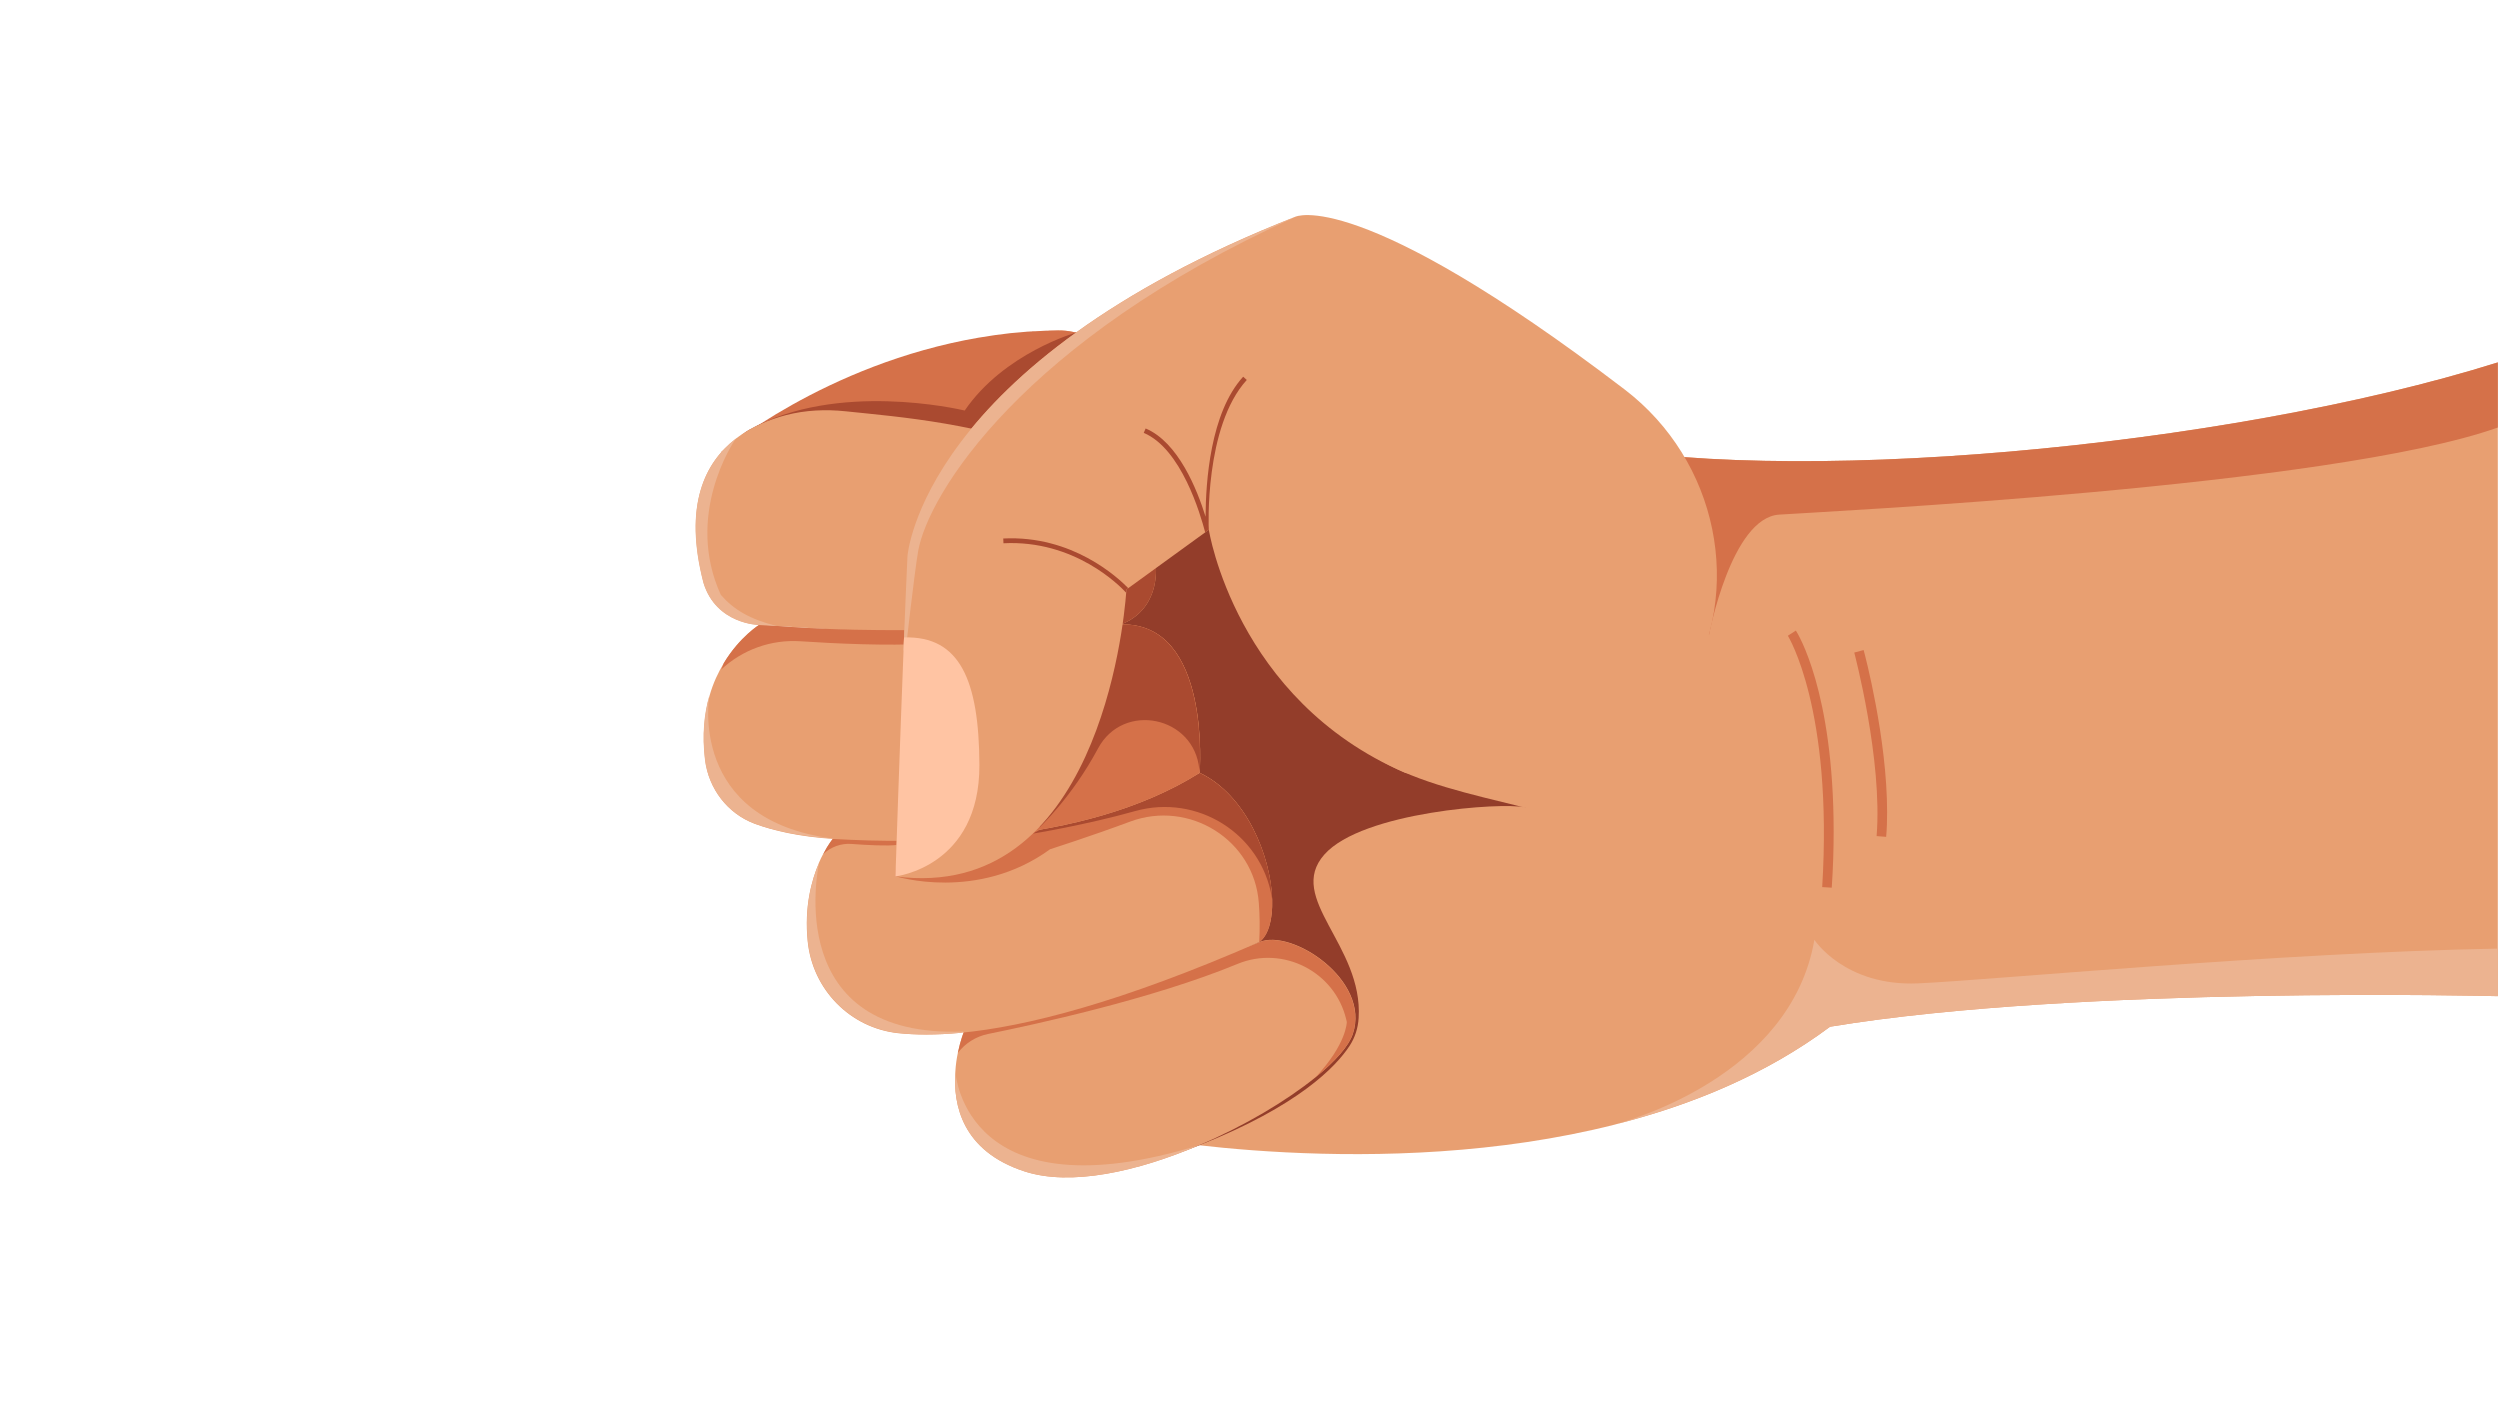 <svg xmlns="http://www.w3.org/2000/svg" xmlns:xlink="http://www.w3.org/1999/xlink" width="1080" zoomAndPan="magnify" viewBox="0 0 810 454.5" height="606" preserveAspectRatio="xMidYMid meet" version="1.0"><defs><clipPath id="0c7b8c8dc3"><path d="M 233 107 L 809.441 107 L 809.441 374 L 233 374 Z M 233 107 " clip-rule="nonzero"/></clipPath><clipPath id="06ee12523a"><path d="M 504 117 L 809.441 117 L 809.441 206 L 504 206 Z M 504 117 " clip-rule="nonzero"/></clipPath><clipPath id="9f29a900d2"><path d="M 523 304 L 809.441 304 L 809.441 365 L 523 365 Z M 523 304 " clip-rule="nonzero"/></clipPath></defs><g clip-path="url(#0c7b8c8dc3)"><path fill="#e89f71" d="M 523.305 364.344 C 523.305 364.344 523.367 364.344 523.488 364.285 C 548.164 358.031 572.277 348.07 592.93 332.66 C 673.379 319.289 809.293 322.758 809.293 322.758 L 809.293 117.414 C 720.809 145.199 576.051 158.195 508.586 142.973 C 507.723 142.785 506.855 142.539 506.051 142.352 C 450.711 128.863 377.312 113.637 353.316 108.688 C 350.844 108.191 348.867 107.82 347.566 107.512 C 346.082 107.203 344.539 107.016 342.992 107.078 C 342.992 107.078 342.992 107.078 342.93 107.078 C 342.621 107.078 342.312 107.078 342.062 107.141 L 341.879 107.141 C 341.633 107.141 341.32 107.203 341.074 107.203 C 340.457 107.203 339.898 107.203 339.344 107.262 C 339.156 107.324 338.973 107.324 338.848 107.324 C 337.859 107.387 336.746 107.449 335.57 107.512 L 335.449 107.512 C 335.262 107.512 335.078 107.574 334.953 107.574 C 334.707 107.633 334.457 107.633 334.211 107.633 L 334.027 107.633 C 333.656 107.695 333.344 107.695 332.973 107.695 C 332.914 107.695 332.914 107.695 332.914 107.695 C 332.23 107.758 331.613 107.82 330.934 107.883 C 329.695 108.004 328.523 108.129 327.348 108.254 C 323.945 108.625 320.605 109.121 317.328 109.676 C 317.27 109.676 317.27 109.676 317.27 109.738 C 267.121 118.277 233.543 146.934 233.543 146.934 L 302.676 153.555 L 307.93 147.801 C 309.723 155.969 312.012 165.375 314.547 175.586 C 333.035 250.285 366.676 367.934 366.676 367.934 C 366.676 367.934 447.434 383.594 523.305 364.344 Z M 523.305 364.344 " fill-opacity="1" fill-rule="nonzero"/></g><g clip-path="url(#06ee12523a)"><path fill="#d57149" d="M 553.727 205.664 C 553.727 205.664 560.902 167.789 576.422 166.738 C 590.086 165.809 755.312 157.703 809.293 138.516 L 809.293 117.414 C 720.809 145.199 576.051 158.195 508.586 142.973 C 502.344 163.148 502.715 178.684 510.566 185.859 C 527.695 201.457 553.727 205.664 553.727 205.664 Z M 553.727 205.664 " fill-opacity="1" fill-rule="nonzero"/></g><path fill="#d57149" d="M 319.617 177.133 L 353.316 108.688 C 350.781 108.191 348.805 107.758 347.445 107.512 C 345.961 107.203 344.477 107.078 342.93 107.078 C 342.621 107.078 342.312 107.078 342.062 107.078 L 341.879 107.078 C 341.633 107.078 341.32 107.078 341.074 107.078 C 340.457 107.078 339.898 107.078 339.344 107.141 C 339.156 107.141 339.035 107.141 338.848 107.141 C 337.859 107.203 336.684 107.262 335.57 107.324 L 335.449 107.324 C 335.262 107.324 335.137 107.324 334.953 107.324 C 334.707 107.324 334.457 107.324 334.211 107.387 L 334.027 107.387 C 333.715 107.387 333.344 107.449 332.973 107.449 C 332.973 107.449 332.973 107.449 332.914 107.449 C 332.293 107.512 331.613 107.574 330.934 107.633 C 329.695 107.758 328.523 107.82 327.348 107.945 C 323.945 108.316 320.605 108.809 317.328 109.367 C 317.328 109.367 317.27 109.367 317.27 109.367 C 267.121 117.969 233.543 146.562 233.543 146.562 L 302.676 153.555 L 307.93 147.801 C 309.785 155.969 312.012 165.375 314.547 175.586 Z M 319.617 177.133 " fill-opacity="1" fill-rule="nonzero"/><path fill="#aa4a30" d="M 348.617 107.758 C 348.617 107.758 325.309 114.379 312.57 133.008 C 310.406 132.512 271.141 123.477 242.941 139.137 C 214.746 154.793 329.016 187.719 342.188 151.699 C 355.359 115.68 348.617 107.758 348.617 107.758 Z M 348.617 107.758 " fill-opacity="1" fill-rule="nonzero"/><path fill="#933d2a" d="M 493.684 261.551 C 494.18 261.551 494.426 261.613 494.426 261.613 C 494.18 261.613 493.934 261.551 493.684 261.551 Z M 493.684 261.551 " fill-opacity="1" fill-rule="nonzero"/><path fill="#933d2a" d="M 428.633 338.848 C 401.363 325.602 333.777 222.621 336.809 197.062 C 340.457 166.488 381.699 157.02 394.625 166.922 C 401.734 172.367 408.598 189.699 413.301 204.055 C 419.051 221.695 430.922 236.73 446.875 246.141 C 459.676 253.691 476.125 257.219 493.625 261.551 C 487.191 259.941 441.371 262.91 429.066 276.898 C 416.578 291.07 441.68 306.23 440.199 329.812 C 440.012 333.09 439.023 336.188 437.23 338.91 C 432.84 345.594 420.719 358.344 388.504 371.09 C 348.988 386.688 403.344 350.48 428.633 338.848 Z M 428.633 338.848 " fill-opacity="1" fill-rule="nonzero"/><path fill="#e89f71" d="M 388.566 371.027 C 403.156 364.84 416.824 356.672 426.223 349.059 C 426.285 349.059 426.285 349.059 426.285 348.996 C 432.715 343.797 437.043 338.848 438.344 334.949 C 444.156 317.496 418.371 300.723 408.043 305.242 C 397.715 309.762 312.32 334.207 312.32 334.207 C 312.32 334.207 311.207 336.93 310.344 341.074 L 310.344 341.137 C 309.973 342.871 309.664 344.914 309.539 347.078 C 309.539 347.078 309.539 347.078 309.539 347.141 C 308.734 358.031 311.828 372.949 331.863 379.508 C 346.887 384.457 368.59 379.57 388.566 371.027 Z M 388.566 371.027 " fill-opacity="1" fill-rule="nonzero"/><path fill="#d57149" d="M 426.223 349.059 C 432.59 343.859 436.98 338.91 438.281 335.012 C 444.094 317.559 418.309 300.785 407.98 305.305 C 397.656 309.82 312.32 334.27 312.32 334.27 C 312.32 334.27 311.207 336.992 310.344 341.137 C 312.754 337.98 316.219 335.816 320.113 335.012 C 334.77 332.039 373.293 323.746 400.992 312.297 C 415.711 306.234 432.531 314.836 436.18 330.309 C 436.238 330.555 436.301 330.863 436.363 331.109 C 436.363 331.172 436.363 338.227 426.223 349.059 Z M 426.223 349.059 " fill-opacity="1" fill-rule="nonzero"/><path fill="#e89f71" d="M 311.145 334.641 C 332.355 332.66 363.211 324.797 407.98 305.242 C 410.949 303.074 412.371 297.941 412.188 291.566 C 411.816 277.516 403.777 257.465 388.625 250.348 C 388.625 250.348 373.91 259.074 343.488 265.387 C 324.938 269.223 300.449 272.195 269.902 271.699 C 269.902 271.699 268.418 273.434 266.688 276.773 C 266.625 276.836 266.625 276.836 266.625 276.836 C 266.191 277.641 265.758 278.57 265.324 279.559 C 265.324 279.559 265.324 279.559 265.324 279.621 C 262.914 285.254 260.566 293.793 261.68 304.934 C 263.223 320.59 275.406 333.09 291.051 334.762 C 296.555 335.32 303.168 335.383 311.145 334.641 Z M 311.145 334.641 " fill-opacity="1" fill-rule="nonzero"/><path fill="#d57149" d="M 407.98 305.305 C 417.629 298.188 410.578 260.746 388.625 250.41 C 388.625 250.41 350.535 273 269.902 271.699 C 269.902 271.699 268.418 273.434 266.688 276.773 C 266.688 276.773 266.688 276.773 266.75 276.711 C 269.16 274.422 272.5 273.184 275.84 273.434 C 280.66 273.805 287.711 274.176 290.742 273.742 L 290.121 283.891 C 290.121 283.891 316.648 292.309 340.211 275.164 C 340.211 275.164 353.379 270.957 366.18 266.191 C 385.348 259.074 406.375 272.133 407.855 292.555 C 408.168 296.453 408.227 300.664 407.98 305.305 Z M 407.98 305.305 " fill-opacity="1" fill-rule="nonzero"/><path fill="#e89f71" d="M 344.414 205.109 C 352.699 204.613 359.316 203.684 363.148 202.324 C 374.836 197.93 377.434 184.438 371.438 171.441 C 367.23 162.344 358.699 153.555 346.082 148.355 C 318.629 137.094 291.605 135.113 273.984 133.258 C 267.492 132.574 260.938 132.883 254.691 134.492 C 249.496 135.855 243.559 138.145 238.426 142.105 C 228.473 149.781 221.422 163.645 227.977 188.832 C 232.121 202.262 245.91 202.445 245.91 202.445 C 245.91 202.445 248.012 202.633 251.66 202.816 C 268.109 203.934 315.848 206.84 344.414 205.109 Z M 344.414 205.109 " fill-opacity="1" fill-rule="nonzero"/><path fill="#aa4a30" d="M 344.414 205.109 C 352.699 204.613 359.316 203.684 363.148 202.324 C 374.836 197.93 377.434 184.438 371.438 171.441 Z M 344.414 205.109 " fill-opacity="1" fill-rule="nonzero"/><path fill="#aa4a30" d="M 412.188 291.625 C 411.816 277.578 403.777 257.527 388.625 250.41 C 388.625 250.41 373.973 259.137 343.547 265.387 C 338.105 268.172 334.645 270.09 334.645 270.09 C 334.645 270.09 351.523 267.367 367.789 262.789 C 387.883 257.156 408.539 270.027 412.062 290.637 C 412.125 290.945 412.125 291.316 412.188 291.625 Z M 412.188 291.625 " fill-opacity="1" fill-rule="nonzero"/><path fill="#e89f71" d="M 323.637 270.707 C 346.145 268.172 369.703 262.355 388.688 250.41 C 388.688 250.41 392.582 201.641 363.211 202.324 C 358.391 202.445 353.07 202.633 347.32 202.816 C 318.133 203.809 278.805 205.539 246.156 202.324 C 246.156 202.324 239.727 206.223 234.531 214.824 C 232.738 217.793 231.07 221.262 229.895 225.406 C 228.227 231.164 227.484 238.094 228.473 246.262 C 229.648 255.609 235.77 263.652 244.609 266.934 C 250.547 269.102 258.773 271.082 270.027 271.824 C 284.309 272.629 303.539 273 323.637 270.707 Z M 323.637 270.707 " fill-opacity="1" fill-rule="nonzero"/><path fill="#d57149" d="M 233.605 216.988 C 240.531 210.492 249.805 207.148 259.328 207.77 C 270.457 208.512 287.586 209.316 300.016 208.574 L 363.211 202.324 C 333.902 202.941 285.176 206.16 246.156 202.324 C 246.156 202.324 239.727 206.223 234.531 214.824 L 233.668 217.051 C 233.543 217.051 233.543 216.988 233.605 216.988 Z M 233.605 216.988 " fill-opacity="1" fill-rule="nonzero"/><path fill="#d57149" d="M 323.637 270.707 C 346.145 268.172 369.703 262.355 388.688 250.41 C 388.688 250.41 392.582 201.641 363.211 202.324 C 358.391 202.445 353.07 202.633 347.32 202.816 L 345.652 207.148 L 322.461 266.934 C 322.586 268.355 323.02 269.594 323.637 270.707 Z M 323.637 270.707 " fill-opacity="1" fill-rule="nonzero"/><path fill="#aa4a30" d="M 388.566 249.297 C 388.625 249.668 388.625 250.039 388.625 250.41 C 388.625 250.41 392.523 201.641 363.148 202.324 C 358.328 202.445 353.008 202.633 347.258 202.816 L 345.59 207.148 C 341.57 230.914 336.809 268.047 336.809 268.047 C 336.809 268.047 347.258 258.395 355.73 242.551 C 363.891 227.203 387.02 232.027 388.566 249.297 Z M 388.566 249.297 " fill-opacity="1" fill-rule="nonzero"/><path fill="#e89f71" d="M 390.48 172.492 L 391.656 171.625 C 391.656 171.625 400.25 226.707 455.285 250.41 C 506.051 262.848 532.395 246.449 546 223.734 C 565.414 191.246 556.449 149.16 526.395 126.199 C 439.703 60.043 419.605 70.254 419.605 70.254 C 298.348 118.031 294.02 180.23 294.02 180.23 C 293.648 188.09 293.277 197.125 292.906 206.531 C 292.844 207.953 292.781 209.316 292.719 210.738 C 291.359 245.828 290.121 283.953 290.121 283.953 C 355.234 292.492 364.078 202.816 364.883 192.051 C 364.945 191.367 364.945 190.996 364.945 190.996 L 365.562 190.562 Z M 390.48 172.492 " fill-opacity="1" fill-rule="nonzero"/><path fill="#ecb390" d="M 251.66 202.816 C 242.941 200.652 237.688 197.496 233.543 192.73 C 221.793 166.984 237.438 143.469 238.367 142.168 C 228.41 149.844 221.359 163.703 227.914 188.895 C 232.059 202.324 245.848 202.508 245.848 202.508 C 245.848 202.508 247.949 202.633 251.66 202.816 Z M 251.66 202.816 " fill-opacity="1" fill-rule="nonzero"/><path fill="#ecb390" d="M 293.398 211.051 C 293.398 211.051 296.305 185.242 297.48 178.559 C 300.695 160.176 331.242 110.297 419.605 70.316 C 298.348 118.031 294.02 180.23 294.02 180.23 C 293.648 188.09 293.277 197.125 292.906 206.531 C 292.844 207.953 292.781 209.316 292.719 210.738 C 292.965 210.863 293.215 210.988 293.398 211.051 Z M 293.398 211.051 " fill-opacity="1" fill-rule="nonzero"/><path fill="#ffc4a3" d="M 290.121 283.953 C 290.121 283.953 317.453 280.922 317.328 247.809 C 317.207 220.332 310.961 205.973 292.906 206.531 C 291.484 242.734 290.121 283.953 290.121 283.953 Z M 290.121 283.953 " fill-opacity="1" fill-rule="nonzero"/><path fill="#ecb390" d="M 269.965 271.699 C 222.598 265.695 229.832 225.344 229.832 225.344 C 228.164 231.102 227.422 238.031 228.41 246.203 C 229.586 255.547 235.707 263.59 244.551 266.871 C 250.484 269.039 258.711 270.957 269.965 271.699 Z M 269.965 271.699 " fill-opacity="1" fill-rule="nonzero"/><path fill="#ecb390" d="M 311.145 334.641 C 311.887 334.391 312.32 334.207 312.32 334.207 C 253.453 336.559 264.957 281.664 265.387 279.559 C 262.977 285.191 260.625 293.73 261.738 304.871 C 263.285 320.527 275.469 333.031 291.113 334.699 C 296.555 335.32 303.168 335.383 311.145 334.641 Z M 311.145 334.641 " fill-opacity="1" fill-rule="nonzero"/><path fill="#ecb390" d="M 388.566 371.027 C 313.125 394.176 309.664 348.625 309.539 347.141 C 308.734 358.031 311.828 372.949 331.863 379.508 C 346.887 384.457 368.59 379.57 388.566 371.027 Z M 388.566 371.027 " fill-opacity="1" fill-rule="nonzero"/><path fill="#aa4a30" d="M 364.883 192.051 C 364.945 191.367 364.945 190.996 364.945 190.996 L 365.562 190.562 C 362.16 187.098 347.445 173.359 325.059 174.473 L 325.121 176.02 C 348.125 174.844 362.777 189.758 364.883 192.051 Z M 364.883 192.051 " fill-opacity="1" fill-rule="nonzero"/><path fill="#aa4a30" d="M 390.48 172.492 L 391.656 171.625 C 391.594 171.254 390.172 138.207 403.961 123.105 L 402.785 122.055 C 392.09 133.75 390.668 156.277 390.605 167.418 C 387.883 158.629 381.762 143.281 371.188 138.824 L 370.57 140.25 C 382.754 145.387 388.938 166.613 390.48 172.492 Z M 390.48 172.492 " fill-opacity="1" fill-rule="nonzero"/><g clip-path="url(#9f29a900d2)"><path fill="#ecb390" d="M 592.93 332.66 C 673.379 319.289 809.293 322.758 809.293 322.758 L 809.293 307.348 C 738.988 308.586 644.316 317.621 621.5 318.609 C 597.691 319.664 587.859 304.5 587.859 304.5 C 580.195 348.996 526.953 363.23 523.488 364.223 C 548.102 358.031 572.277 348.07 592.93 332.66 Z M 592.93 332.66 " fill-opacity="1" fill-rule="nonzero"/></g><path fill="#d57149" d="M 594.105 269.473 C 594.105 223.797 582.418 205.168 581.863 204.305 L 579.266 205.973 C 579.391 206.223 593.922 229.676 590.395 287.418 L 593.488 287.605 C 593.922 281.168 594.105 275.102 594.105 269.473 Z M 594.105 269.473 " fill-opacity="1" fill-rule="nonzero"/><path fill="#d57149" d="M 611.422 263.098 C 611.422 239.207 604.188 211.914 603.816 210.617 L 600.785 211.422 C 600.848 211.793 610 246.141 608.02 270.895 L 611.109 271.141 C 611.359 268.543 611.422 265.82 611.422 263.098 Z M 611.422 263.098 " fill-opacity="1" fill-rule="nonzero"/></svg>